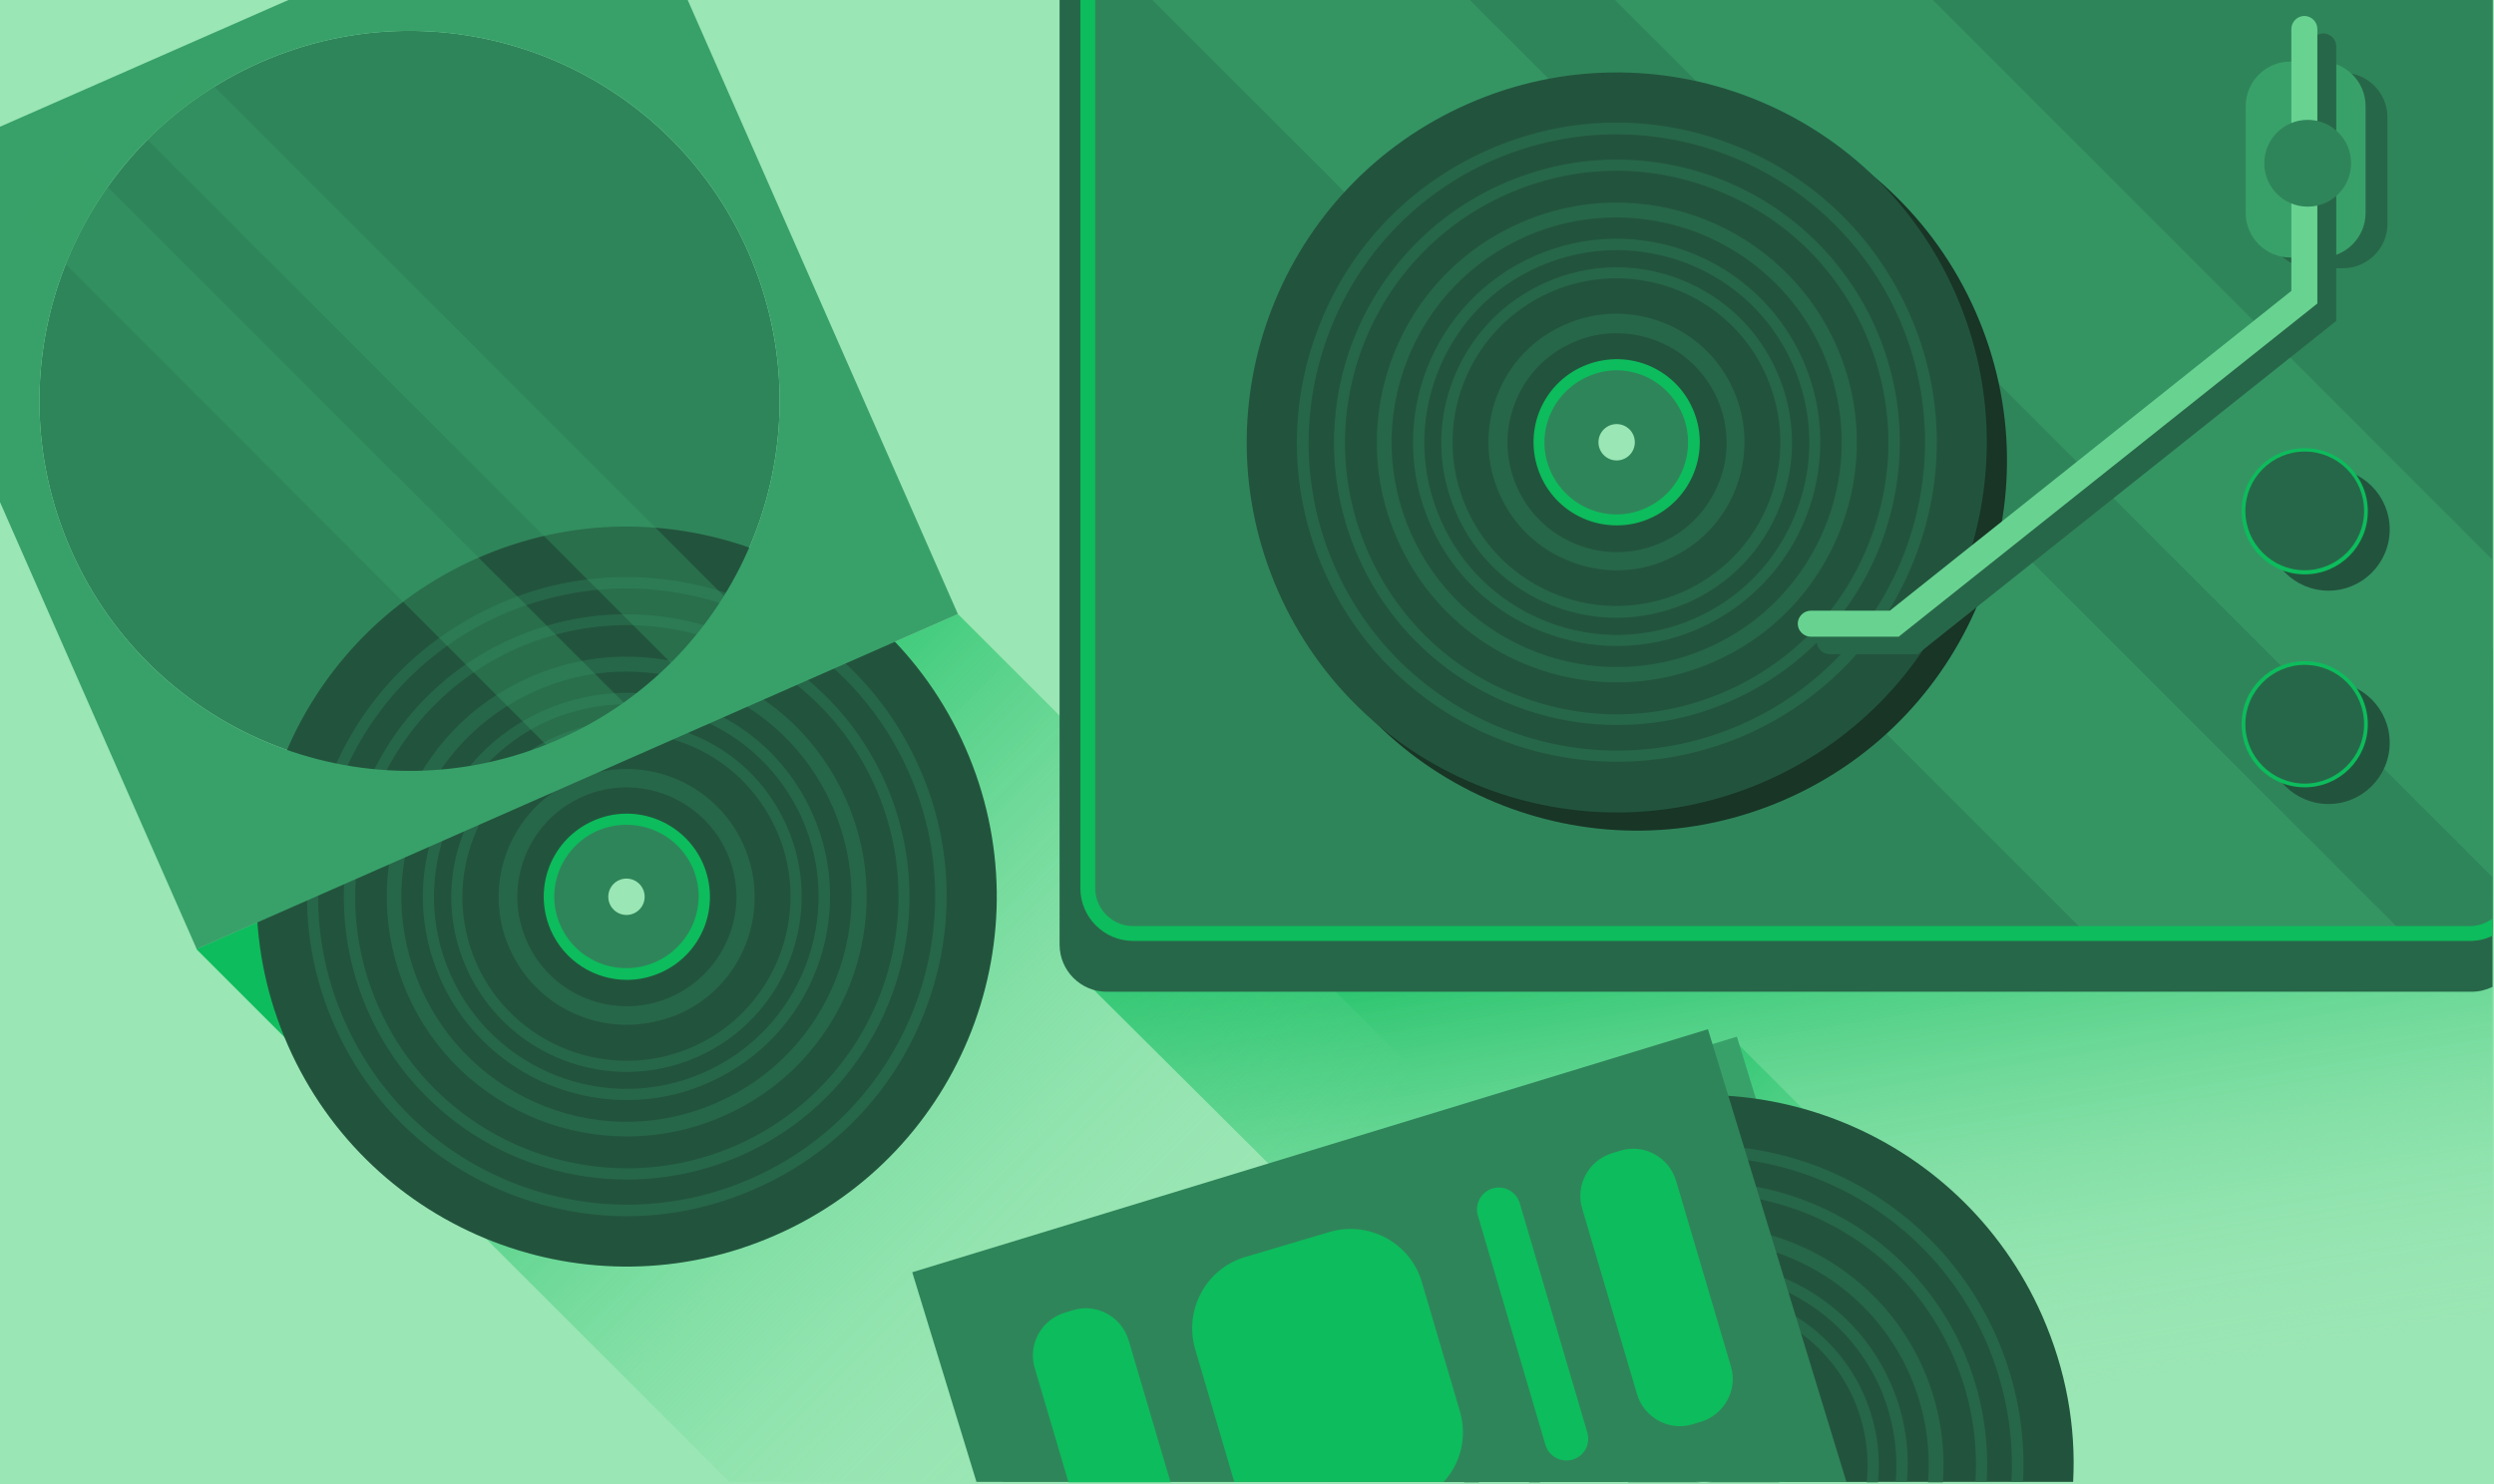 <svg enable-background="new 0 0 672 400" viewBox="0 0 672 400" xmlns="http://www.w3.org/2000/svg" xmlns:xlink="http://www.w3.org/1999/xlink"><linearGradient id="a"><stop offset="0" stop-color="#0dbc5c"/><stop offset="1" stop-color="#9ae6b4" stop-opacity="0"/></linearGradient><linearGradient id="b" gradientUnits="userSpaceOnUse" x1="481.31" x2="506.589" xlink:href="#a" y1="227.932" y2="382.736"/><linearGradient id="c" gradientUnits="userSpaceOnUse" x1="145.219" x2="308.421" xlink:href="#a" y1="200.396" y2="363.598"/><linearGradient id="d" gradientUnits="userSpaceOnUse" x1="396.14" x2="517.173" xlink:href="#a" y1="299.943" y2="420.975"/><path d="m0 0h672v400h-672z" fill="#9ae6b4"/><path d="m671.7 399.8-.1-224.8-384.1 84.6 139.6 138.9h178.9z" fill="url(#b)"/><path d="m414.4 321.8-156.3-156.3-205.2 90.3 143.6 143.6h62.3z" fill="url(#c)"/><path d="m467.4 280.5-111.4 32.3 49 86.6h181.3z" fill="url(#d)"/><path d="m468 279.4-214.4 65.5 16.7 54.5h234.4z" fill="#38a169"/><path d="m550.3 354.7c-22.2-50.4-81-73.3-131.4-51.1-38.8 17.1-61.3 55.9-59.5 95.8h199.2c.8-14.9-1.9-30.1-8.3-44.7z" fill="#22543d"/><path d="m478.2 386.5c-4.6-10.6-17-15.4-27.5-10.7-9.3 4.1-14.1 14.1-12 23.7h40.7c1-4.3.7-8.8-1.2-13z" fill="#2f855a"/><path d="m441 387.8c1.9-4.8 5.5-8.6 10.3-10.7 2.5-1.1 5.1-1.7 7.8-1.7 2.4 0 4.8.4 7 1.3 4.8 1.9 8.6 5.5 10.7 10.3 1.7 3.9 2.1 8.3 1.1 12.4h3.1c1-4.5.5-9.2-1.4-13.6-2.4-5.5-6.8-9.7-12.4-11.9s-11.7-2-17.1.4-9.7 6.8-11.9 12.4c-1.6 4.1-1.9 8.5-1 12.7h3.1c-1-3.8-.8-7.8.7-11.6z" fill="#0dbc5c"/><g fill="#276749"><path d="m390.9 368.3c7.1-18.2 20.8-32.6 38.7-40.5 9.4-4.2 19.4-6.2 29.5-6.2 9 0 17.9 1.7 26.6 5 18.2 7.1 32.6 20.8 40.5 38.7 4.8 10.9 6.8 22.5 6.1 34h3c.7-11.9-1.4-24-6.3-35.2-8.2-18.6-23.2-32.9-42.1-40.3-19-7.4-39.7-6.9-58.3 1.3s-33 23.2-40.3 42.1c-4.1 10.4-5.7 21.3-5.1 32.2h3c-.9-10.4.7-21 4.7-31.1z"/><path d="m425.6 318.8c10.9-4.8 22.2-7 33.3-7 32 0 62.5 18.5 76.2 49.6 5.4 12.4 7.6 25.4 6.9 38h3.1c.7-13.3-1.7-26.7-7.2-39.2-9.3-21-26.2-37.2-47.6-45.6-21.4-8.3-44.8-7.8-65.9 1.4-33.6 14.8-53.1 48.7-51.3 83.3h3c-1.8-33.4 17-66.2 49.5-80.5z"/><path d="m402.6 372.9c5.9-15.1 17.3-27 32.1-33.5 7.9-3.5 16.2-5.1 24.3-5.1 23.3 0 45.6 13.5 55.6 36.2 4.1 9.4 5.7 19.4 4.9 29h4c.7-10.2-.9-20.6-5.3-30.6-14.3-32.6-52.6-47.5-85.2-33.1-15.8 7-27.9 19.6-34.2 35.7-3.5 9.1-4.9 18.6-4.3 28h4c-.6-9 .7-18 4.1-26.6z"/><path d="m417.9 378.8c4.3-11 12.6-19.7 23.4-24.4 5.8-2.5 11.8-3.7 17.7-3.7 17 0 33.2 9.9 40.5 26.4 3.1 7.1 4.3 14.8 3.5 22.4h3c.8-8-.5-16-3.8-23.6-10.5-23.8-38.4-34.7-62.2-24.2-11.5 5.1-20.4 14.3-25 26.1-2.7 7-3.7 14.4-3 21.7h3c-.6-7 .3-14 2.9-20.7z"/><path d="m447.2 367.9c3.9-1.7 7.9-2.5 11.8-2.5 11.3 0 22.2 6.6 27 17.6 2.3 5.2 3 10.9 2.1 16.4h5c.8-6.1 0-12.4-2.6-18.4-7.7-17.4-28-25.3-45.4-17.7-14.4 6.3-22.3 21.3-20.3 36.1h5c-1.9-12.9 4.9-26 17.4-31.5z"/></g><path d="m461 399.3c2.5-1.1 3.6-4 2.5-6.4s-4-3.6-6.4-2.5c-2.5 1.1-3.6 4-2.5 6.4.5 1.2 1.5 2.1 2.7 2.6h3.4c.2 0 .2 0 .3-.1z" fill="#9ae6b4"/><path d="m460.8 399.4h-3.4c1 .4 2.2.5 3.4 0z" fill="#9ae6b4"/><path d="m410.8 376.1c5-12.9 14.8-23.1 27.4-28.7 6.7-2.9 13.8-4.4 20.9-4.4 6.3 0 12.7 1.2 18.8 3.6 12.9 5 23.1 14.8 28.7 27.4 3.6 8.3 4.9 17 4.2 25.4h3c.8-8.8-.6-18-4.4-26.6-5.9-13.4-16.7-23.7-30.3-29-13.7-5.3-28.6-5-42 .9s-23.7 16.7-29 30.3c-3.1 7.9-4.2 16.2-3.6 24.4h3c-.8-7.8.3-15.8 3.3-23.3z" fill="#276749"/><path d="m285.5 254.6c0 7 5.7 12.7 12.7 12.7h367.8c2 0 3.9-.5 5.6-1.3v-266h-386.1z" fill="#276749"/><path d="m294.4 239c0 6.7 5.5 12.2 12.2 12.2h360.3c1.7 0 3.3-.3 4.7-.9v-250.3h-377.2z" fill="#2f855a"/><path d="m671.6 236.4v-85.5l-150.8-150.9h-85.6z" fill="#38a169" opacity=".6"/><path d="m561.7 251.2h85.5l-251.2-251.2h-85.5z" fill="#38a169" opacity=".6"/><path d="m631.3 72.3h-8.3c-6.6 0-12-5.4-12-12v-28.7c0-6.6 5.4-12 12-12h8.3c6.6 0 12 5.4 12 12v28.8c0 6.5-5.4 11.9-12 11.9z" fill="#276749"/><path d="m460.2 277.4-214.4 65.5 17.3 56.5h234.4z" fill="#2f855a"/><path d="m150.5 199.3c-50.4 22.2-109.2-.7-131.4-51.1-22.2-50.4.7-109.2 51.1-131.4s109.2.7 131.4 51.1-.7 109.3-51.1 131.4z" fill="#2f855a"/><path d="m625.4 69.4h-8.3c-6.6 0-12-5.4-12-12v-28.8c0-6.6 5.4-12 12-12h8.3c6.6 0 12 5.4 12 12v28.8c0 6.6-5.4 12-12 12z" fill="#38a169"/><circle cx="627.4" cy="142.7" fill="#22543d" r="16.5"/><circle cx="621" cy="137.7" fill="#276749" r="16.5"/><path d="m621 154.8c-9.4 0-17-7.6-17-17s7.6-17 17-17 17 7.6 17 17-7.6 17-17 17zm0-33.1c-8.8 0-16 7.2-16 16s7.2 16 16 16 16-7.2 16-16-7.1-16-16-16z" fill="#0dbc5c"/><circle cx="627.4" cy="200.2" fill="#22543d" r="16.5"/><circle cx="621" cy="195.2" fill="#276749" r="16.5"/><path d="m621 212.2c-9.4 0-17-7.6-17-17s7.6-17 17-17 17 7.6 17 17-7.6 17-17 17zm0-33c-8.8 0-16 7.2-16 16s7.2 16 16 16 16-7.2 16-16-7.1-16-16-16z" fill="#0dbc5c"/><path d="m481.2 215.4c-50.4 22.2-109.2-.7-131.4-51.1s.7-109.2 51.1-131.4 109.2.7 131.4 51.1-.7 109.2-51.1 131.4z" fill="#183526"/><path d="m475.8 210.5c-50.4 22.2-109.2-.7-131.4-51.1s.7-109.2 51.1-131.4 109.2.7 131.4 51.1c22.1 50.4-.7 109.2-51.1 131.4z" fill="#22543d"/><path d="m444 138.4c-10.6 4.6-22.9-.1-27.5-10.7s.1-22.9 10.7-27.5 22.9.1 27.5 10.7c4.7 10.5-.1 22.8-10.7 27.5z" fill="#2f855a"/><path d="m435.6 141.6c-2.7 0-5.5-.5-8.1-1.5-5.6-2.2-10-6.4-12.4-11.9s-2.5-11.6-.4-17.1c2.2-5.6 6.4-10 11.9-12.4s11.6-2.5 17.1-.4c5.6 2.2 10 6.4 12.4 11.9 5 11.3-.2 24.5-11.5 29.5-2.9 1.3-5.9 1.9-9 1.9zm0-41.8c-2.7 0-5.3.6-7.8 1.7-4.7 2.1-8.4 5.9-10.3 10.7s-1.8 10.1.3 14.8 5.9 8.4 10.7 10.3 10.1 1.8 14.8-.3c9.8-4.3 14.2-15.8 9.9-25.6-2.1-4.7-5.9-8.4-10.7-10.3-2.1-.8-4.5-1.3-6.9-1.3z" fill="#0dbc5c"/><g fill="#276749"><path d="m435.7 195.4c-29.3 0-57.3-17-69.8-45.5-16.9-38.5.6-83.5 39.1-100.4 18.6-8.2 39.3-8.6 58.3-1.3 19 7.4 33.9 21.7 42.1 40.3s8.6 39.3 1.3 58.3c-7.4 19-21.7 33.9-40.3 42.1-10.1 4.5-20.4 6.5-30.7 6.5zm-29.6-143.1c-36.9 16.3-53.8 59.5-37.5 96.5 7.9 17.9 22.2 31.7 40.5 38.7 18.2 7.1 38.1 6.7 56-1.2s31.7-22.2 38.7-40.5c7.1-18.2 6.7-38.1-1.2-56s-22.2-31.7-40.5-38.7c-18.2-7.2-38.1-6.7-56 1.2z"/><path d="m435.7 205.3c-33.1 0-64.7-19.2-78.9-51.4-9.3-21-9.8-44.4-1.4-65.9 8.3-21.4 24.5-38.3 45.6-47.6 21-9.3 44.4-9.8 65.9-1.4 21.4 8.3 38.3 24.5 47.6 45.6 9.3 21 9.8 44.4 1.4 65.9-8.3 21.4-24.5 38.3-45.6 47.6-11.3 4.9-23 7.2-34.6 7.2zm-.2-169.1c-11.2 0-22.5 2.3-33.3 7-41.9 18.4-61 67.6-42.6 109.5s67.6 61 109.5 42.6l.6 1.4-.6-1.4c41.9-18.4 61-67.6 42.6-109.5-13.7-31.1-44.3-49.6-76.2-49.6z"/><path d="m435.7 183.9c-24.9 0-48.6-14.4-59.2-38.6-7-15.8-7.3-33.4-1.1-49.5 6.3-16.1 18.4-28.8 34.2-35.7 32.6-14.4 70.8.5 85.2 33.1 7 15.8 7.3 33.4 1.1 49.5-6.3 16.1-18.4 28.8-34.2 35.7-8.5 3.7-17.3 5.5-26 5.5zm-.2-125.3c-8.1 0-16.4 1.6-24.3 5.1-14.8 6.5-26.2 18.4-32.1 33.5s-5.5 31.6 1 46.4c13.5 30.6 49.3 44.5 79.9 31.1l.8 1.8-.8-1.8c14.8-6.5 26.2-18.4 32.1-33.5s5.5-31.6-1-46.4c-10-22.6-32.3-36.2-55.6-36.2z"/><path d="m435.6 166.5c-5.8 0-11.6-1.1-17.1-3.2-11.8-4.6-21-13.4-26.1-25s-5.4-24.4-.8-36.1 13.4-21 25-26.1c11.5-5.1 24.4-5.4 36.1-.8 11.8 4.6 21 13.4 26.1 25 5.1 11.5 5.4 24.4.8 36.1-4.6 11.8-13.4 21-25 26.1-6.1 2.6-12.5 4-19 4zm-.1-91.5c-5.9 0-12 1.2-17.7 3.7-10.8 4.8-19.1 13.4-23.4 24.4s-4 23 .7 33.8c4.8 10.8 13.4 19.1 24.4 23.4s23 4 33.8-.7c10.8-4.8 19.1-13.4 23.4-24.4s4-23-.7-33.8c-7.2-16.5-23.4-26.4-40.5-26.4z"/><path d="m435.6 153.7c-4.2 0-8.5-.8-12.5-2.4-8.6-3.3-15.4-9.8-19.1-18.3-3.7-8.4-3.9-17.8-.6-26.4s9.8-15.4 18.3-19.1c17.4-7.7 37.8.3 45.4 17.7 3.7 8.4 3.9 17.8.6 26.4s-9.8 15.4-18.3 19.1c-4.4 2.1-9.1 3-13.8 3zm0-63.9c-4 0-8 .8-11.8 2.5-14.9 6.5-21.7 24-15.1 38.9 6.5 14.9 24 21.7 38.9 15.1 7.2-3.2 12.7-9 15.6-16.3s2.7-15.4-.5-22.6c-5-11.1-15.8-17.6-27.1-17.6z"/></g><circle cx="435.6" cy="119.2" fill="#9ae6b4" r="4.9"/><path d="m435.6 174.1c-6.7 0-13.4-1.3-19.9-3.8-13.7-5.3-24.4-15.6-30.3-29-12.2-27.7.4-60.1 28.1-72.3s60.1.4 72.3 28.1-.4 60.1-28.1 72.3c-7.1 3.2-14.6 4.7-22.1 4.7zm0-106.7c-7.1 0-14.2 1.5-20.9 4.4-12.7 5.6-22.4 15.8-27.4 28.7s-4.7 27 .9 39.7 15.8 22.4 28.7 27.4 27 4.7 39.7-.9 22.4-15.8 27.4-28.7 4.7-27-.9-39.7-15.8-22.4-28.7-27.4c-6.1-2.3-12.5-3.5-18.8-3.5z" fill="#276749"/><path d="m516.7 176.3h-23.7c-1.9 0-3.5-1.6-3.5-3.5s1.6-3.5 3.5-3.5h21.3l108.2-86.2v-70.6c0-1.9 1.6-3.5 3.5-3.5s3.5 1.6 3.5 3.5v74z" fill="#276749"/><path d="m511.6 171.6h-23.7c-1.9 0-3.5-1.6-3.5-3.5s1.6-3.5 3.5-3.5h21.3l108.2-86.2v-70.6c0-1.9 1.6-3.5 3.5-3.5s3.5 1.6 3.5 3.5v74z" fill="#68d391"/><circle cx="621.8" cy="44" fill="#2f855a" r="11.7"/><path d="m304.1 361.2c-1.9-6.3-8.6-10-14.9-8.1l-2.3.7c-6.3 1.9-10 8.6-8.1 14.9l9.1 30.8h27.5z" fill="#0dbc5c"/><path d="m393.4 380.5-10.3-35c-3.1-10.5-14.2-16.5-24.7-13.5l-22.9 6.8c-10.5 3.1-16.5 14.2-13.5 24.7l10.3 35c.1.3.2.6.3.9h56.4c4.5-4.9 6.4-12 4.4-18.9z" fill="#0dbc5c"/><path d="m458.3 383.2-2.3.7c-6.3 1.9-13-1.8-14.9-8.1l-14.8-50.1c-1.9-6.3 1.8-13 8.1-14.9l2.3-.7c6.3-1.9 13 1.8 14.9 8.1l14.8 50.1c1.9 6.3-1.8 13-8.1 14.9z" fill="#0dbc5c"/><path d="m423.7 393.4c-3.1.9-6.4-.9-7.3-4l-18.2-61.8c-.9-3.1.9-6.4 4-7.3s6.4.9 7.3 4l18.2 61.8c.9 3.1-.8 6.4-4 7.3z" fill="#0dbc5c"/><path d="m209 332.9c-50.4 22.2-109.2-.7-131.4-51.1s.7-109.2 51.1-131.4 109.2.7 131.4 51.1-.7 109.3-51.1 131.4z" fill="#22543d"/><path d="m177.2 260.8c-10.6 4.6-22.9-.1-27.5-10.7s.1-22.9 10.7-27.5 22.9.1 27.5 10.7c4.7 10.5-.1 22.8-10.7 27.5z" fill="#2f855a"/><path d="m168.9 264.1c-8.6 0-16.8-5-20.5-13.4-2.4-5.5-2.5-11.6-.4-17.1 2.2-5.6 6.4-10 11.9-12.4 11.3-5 24.5.2 29.5 11.5 2.4 5.5 2.5 11.6.4 17.1-2.2 5.6-6.4 10-11.9 12.4-3 1.3-6 1.9-9 1.9zm-.1-41.8c-2.6 0-5.2.5-7.8 1.6-4.7 2.1-8.4 5.9-10.3 10.7s-1.8 10.1.3 14.8c4.3 9.8 15.8 14.2 25.6 9.9 4.7-2.1 8.4-5.9 10.3-10.7s1.8-10.1-.3-14.8c-3.2-7.2-10.3-11.5-17.8-11.5z" fill="#0dbc5c"/><path d="m168.9 317.9c-29.3 0-57.3-17-69.8-45.5-16.9-38.5.6-83.5 39.1-100.4s83.5.6 100.4 39.1-.6 83.5-39.1 100.4c-9.9 4.3-20.3 6.4-30.6 6.4zm-30.1-144.6.6 1.4c-36.9 16.3-53.8 59.5-37.5 96.5 12 27.4 38.9 43.7 67.1 43.7 9.8 0 19.8-2 29.4-6.2 36.9-16.3 53.8-59.5 37.5-96.5-16.3-36.9-59.5-53.8-96.5-37.5z" fill="#276749"/><path d="m168.9 327.8c-10.5 0-21.1-2-31.2-5.9-21.4-8.3-38.3-24.5-47.6-45.6-9.3-21-9.8-44.4-1.4-65.9 8.3-21.4 24.5-38.3 45.6-47.6 43.4-19.1 94.3.7 113.4 44.1 9.3 21 9.8 44.4 1.4 65.9-8.3 21.4-24.5 38.3-45.6 47.6-11.1 4.9-22.9 7.4-34.6 7.4zm-.2-169.2c-11.2 0-22.5 2.3-33.3 7-20.3 8.9-35.9 25.2-44 45.9-8 20.7-7.6 43.3 1.4 63.6 18.4 41.9 67.6 61 109.5 42.6 20.3-8.9 35.9-25.2 44-45.9 8-20.7 7.6-43.3-1.4-63.6-13.7-31.1-44.2-49.6-76.2-49.6z" fill="#276749"/><path d="m168.8 306.3c-7.9 0-15.8-1.5-23.4-4.4-16.1-6.3-28.8-18.4-35.7-34.2s-7.3-33.4-1.1-49.5c6.3-16.1 18.4-28.8 34.2-35.7 15.8-7 33.4-7.3 49.5-1.1 16.1 6.3 28.8 18.4 35.7 34.2 7 15.8 7.3 33.4 1.1 49.5-6.3 16.1-18.4 28.8-34.2 35.7-8.4 3.7-17.2 5.5-26.1 5.5zm0-125.3c-8.3 0-16.6 1.7-24.4 5.2-14.8 6.5-26.2 18.4-32.1 33.5s-5.5 31.6 1 46.4 18.4 26.2 33.5 32.1 31.6 5.5 46.4-1 26.2-18.4 32.1-33.5 5.5-31.6-1-46.4-18.4-26.2-33.5-32.1c-7.1-2.8-14.6-4.2-22-4.2z" fill="#276749"/><path d="m168.9 288.9c-18.2 0-35.5-10.5-43.3-28.2-10.5-23.8.4-51.7 24.2-62.2 11.5-5.1 24.4-5.4 36.1-.8 11.8 4.6 21 13.4 26.1 25 10.5 23.8-.4 51.7-24.2 62.2-6.1 2.7-12.6 4-18.9 4zm-.1-91.5c-6 0-12.1 1.3-17.8 3.8-22.3 9.8-32.5 36-22.7 58.3s36 32.5 58.3 22.7l.6 1.4-.6-1.4c22.3-9.8 32.5-36 22.7-58.3-4.8-10.8-13.4-19.1-24.4-23.4-5.2-2-10.7-3.1-16.1-3.1z" fill="#276749"/><path d="m168.9 276.2c-13.3 0-25.9-7.7-31.6-20.6-7.7-17.4.3-37.8 17.7-45.4 17.4-7.7 37.8.3 45.4 17.7 3.7 8.4 3.9 17.8.6 26.4s-9.8 15.4-18.3 19.1c-4.5 1.8-9.2 2.8-13.8 2.8zm-.1-64c-4 0-8 .8-11.8 2.5-14.9 6.5-21.7 24-15.1 38.9 6.5 14.9 24 21.7 38.9 15.1 7.2-3.2 12.7-9 15.6-16.3s2.7-15.4-.5-22.6c-4.9-11-15.8-17.6-27.1-17.6z" fill="#276749"/><circle cx="168.8" cy="241.7" fill="#9ae6b4" r="4.9"/><path d="m168.9 296.5c-21.1 0-41.2-12.2-50.3-32.8-5.9-13.4-6.2-28.3-.9-42s15.6-24.4 29-30.3 28.3-6.2 42-.9 24.4 15.6 30.3 29c12.2 27.7-.4 60.1-28.1 72.3-7.1 3.2-14.6 4.7-22 4.7zm-.1-106.7c-7.1 0-14.2 1.5-20.9 4.4-26.2 11.5-38.1 42.2-26.6 68.3 11.5 26.2 42.2 38.1 68.3 26.6 26.2-11.5 38.1-42.2 26.6-68.3-5.6-12.7-15.8-22.4-28.7-27.4-6-2.4-12.3-3.6-18.7-3.6z" fill="#276749"/><path d="m258.1 165.5-72.8-165.5h-107.6l-77.8 34.2v100h-.4l53.5 121.6zm-239-17.3c-22.2-50.4.7-109.2 51.1-131.4s109.2.7 131.4 51.1-.7 109.2-51.1 131.4-109.2-.7-131.4-51.1z" fill="#38a169"/><path d="m6.1 59.6 144.6 144.7 21.5-10.8-152.5-152.4z" fill="#38a169" opacity=".35"/><path d="m38.8 36.7 144.6 144.6 21.6-10.7-152.5-152.5z" fill="#38a169" opacity=".35"/><path d="m291.1 0v239.4c0 7.8 6.4 14.2 14.2 14.2h360.3c2.2 0 4.2-.5 6-1.4v-4.6c-1.7 1.2-3.8 2-6 2h-360.3c-5.6 0-10.2-4.6-10.2-10.2v-239.4z" fill="#0dbc5c"/></svg>